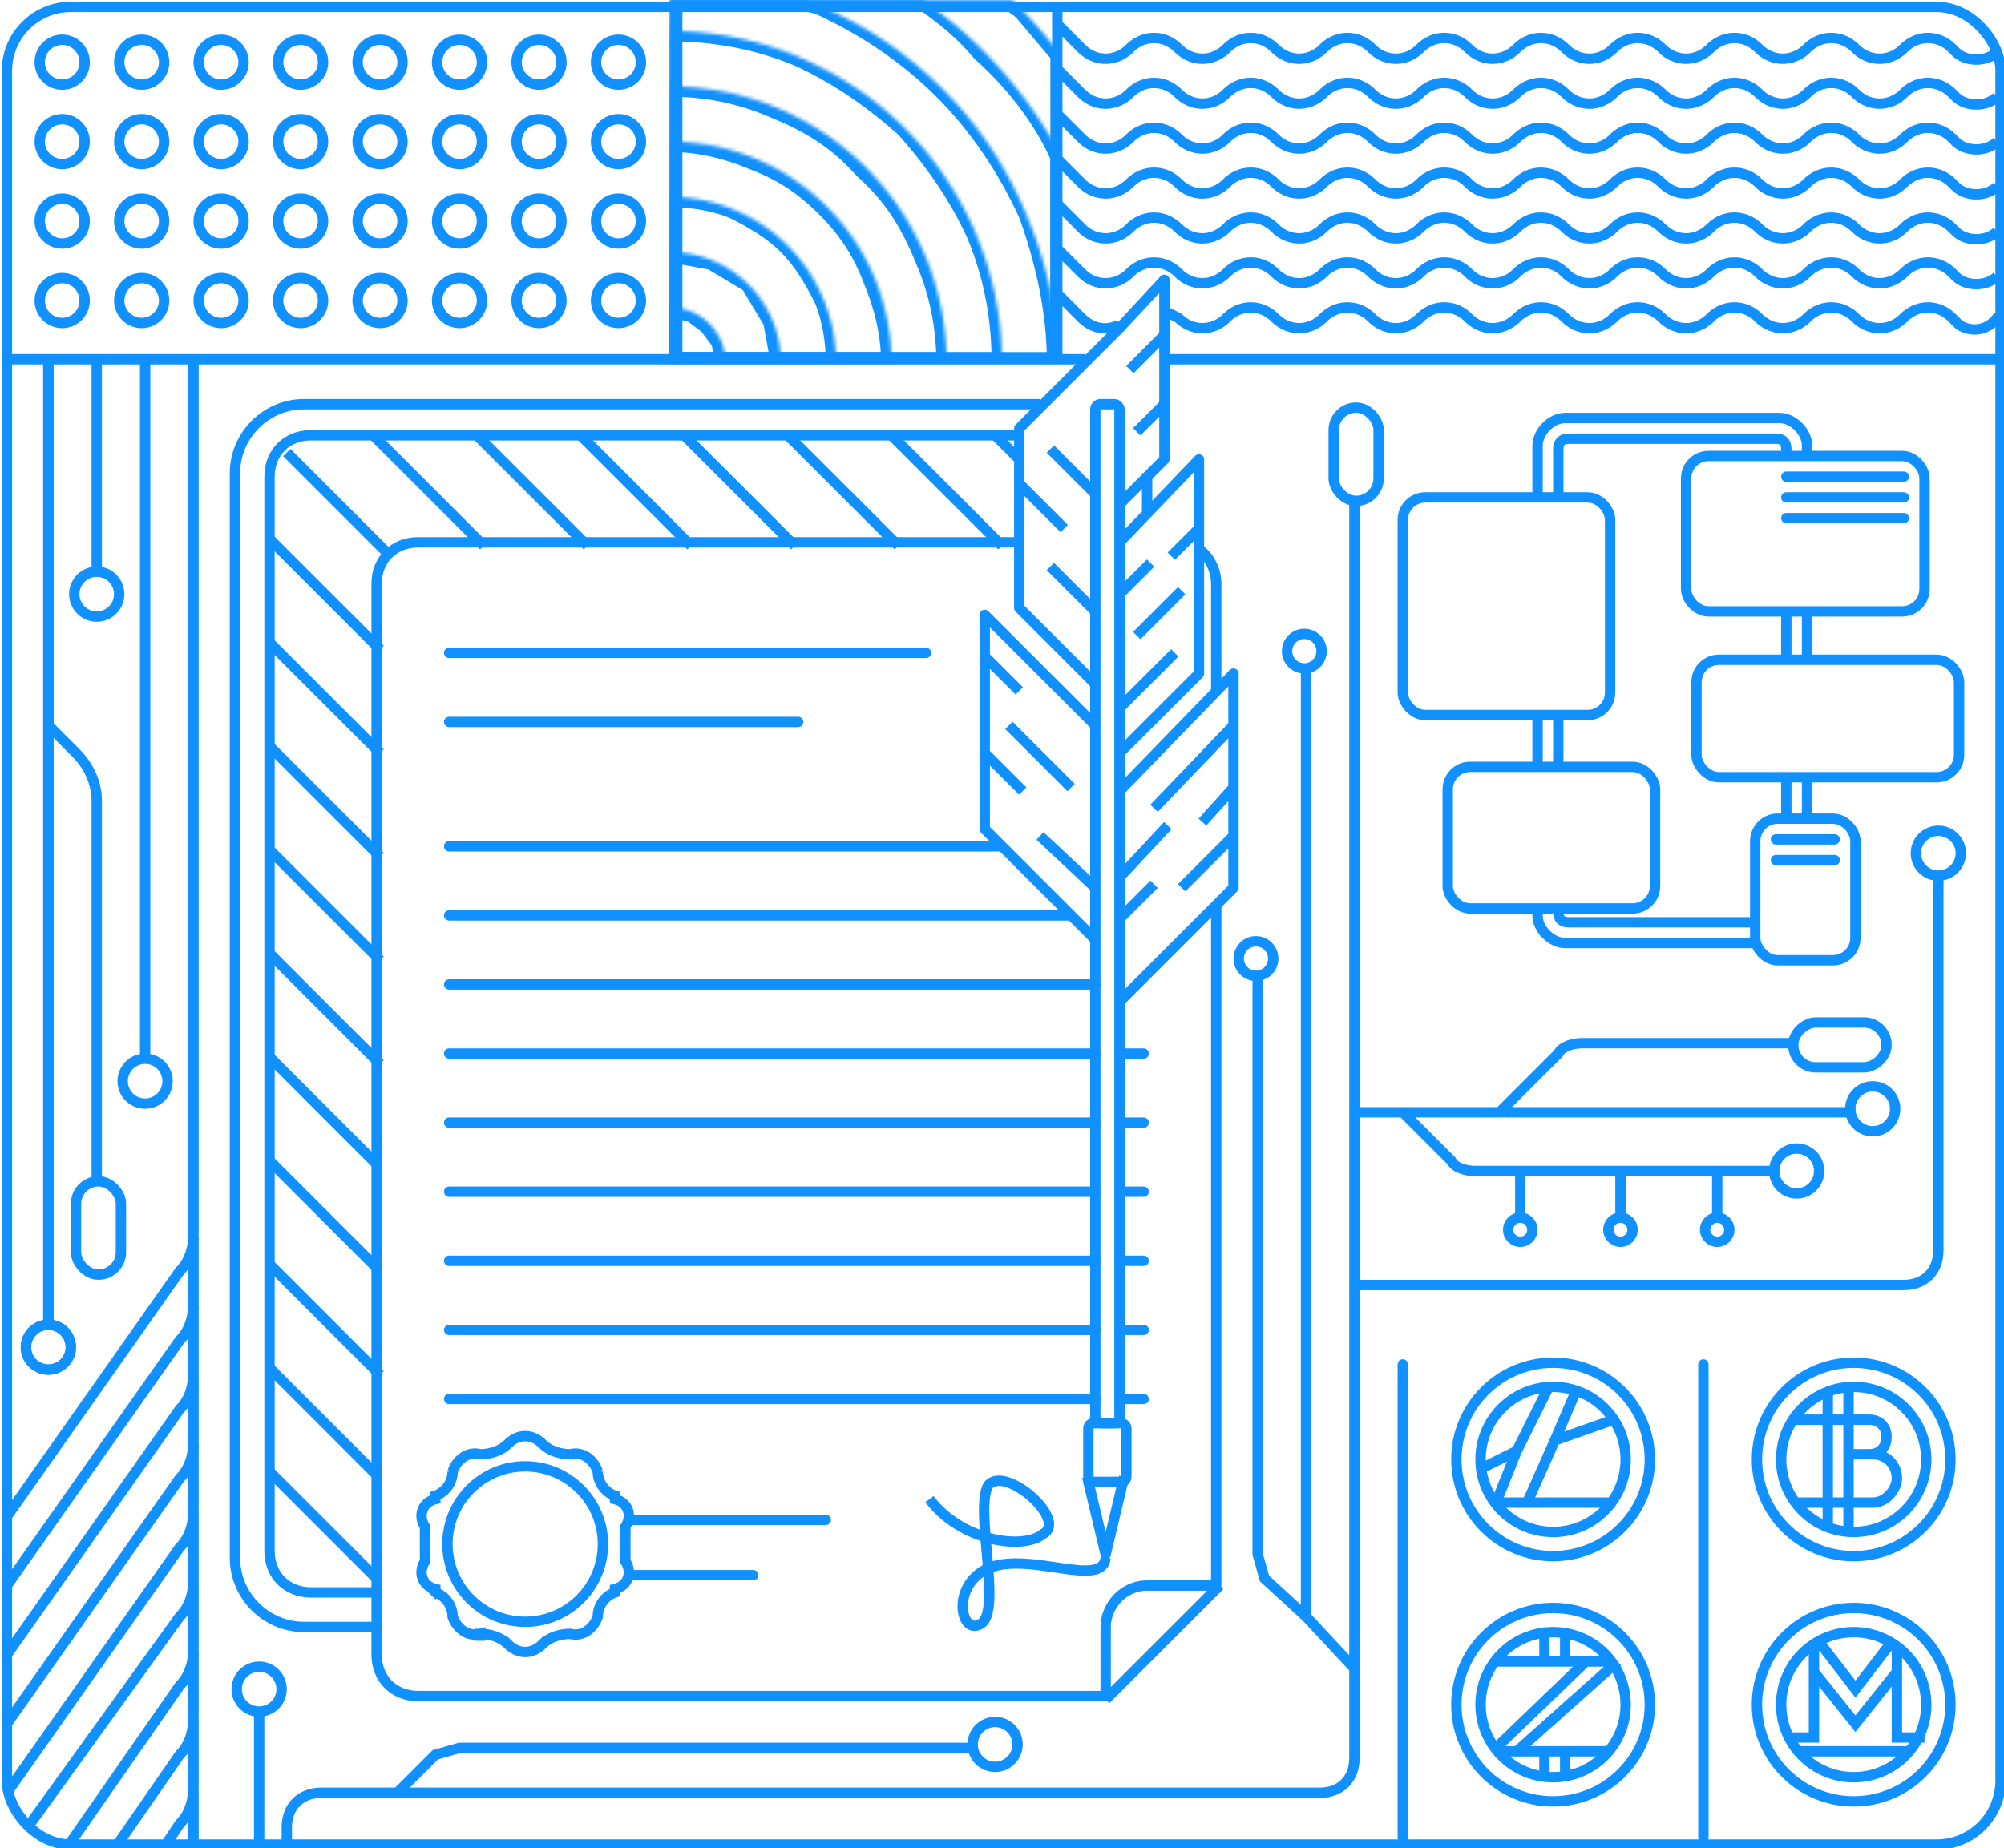 <svg xmlns="http://www.w3.org/2000/svg" width="580" height="535" fill="none"><g clip-path="url(#clip0)"><rect width="577" height="532" x="2" y="2" stroke="#1191FF" stroke-linecap="round" stroke-width="3" rx="18.5"/><path stroke="#1191FF" stroke-width="3" d="M113 161l-30-30M78 156l32 32M78 186l32 32M78 216l32 32M78 246l32 32M78 276l32 32M78 306l31 31M78 336l31 31M78 366l32 32M78 396l31 31M78 426l31 31M108 126l32 32M138 126l32 32M168 126l32 32M198 126l32 32M228 126l32 32M258 126l32 32M288 126l7 7M2 104h312m265 0H337M196 2v103"/><circle cx="18" cy="18" r="6.5" stroke="#1191FF" stroke-width="3"/><circle cx="18" cy="41" r="6.5" stroke="#1191FF" stroke-width="3"/><circle cx="18" cy="64" r="6.5" stroke="#1191FF" stroke-width="3"/><circle cx="18" cy="87" r="6.5" stroke="#1191FF" stroke-width="3"/><circle cx="41" cy="18" r="6.5" stroke="#1191FF" stroke-width="3"/><circle cx="41" cy="41" r="6.5" stroke="#1191FF" stroke-width="3"/><circle cx="41" cy="64" r="6.5" stroke="#1191FF" stroke-width="3"/><circle cx="41" cy="87" r="6.5" stroke="#1191FF" stroke-width="3"/><circle cx="64" cy="18" r="6.5" stroke="#1191FF" stroke-width="3"/><circle cx="64" cy="41" r="6.5" stroke="#1191FF" stroke-width="3"/><circle cx="64" cy="64" r="6.5" stroke="#1191FF" stroke-width="3"/><circle cx="64" cy="87" r="6.5" stroke="#1191FF" stroke-width="3"/><circle cx="87" cy="18" r="6.5" stroke="#1191FF" stroke-width="3"/><circle cx="87" cy="41" r="6.5" stroke="#1191FF" stroke-width="3"/><circle cx="87" cy="64" r="6.5" stroke="#1191FF" stroke-width="3"/><circle cx="87" cy="87" r="6.5" stroke="#1191FF" stroke-width="3"/><circle cx="110" cy="18" r="6.5" stroke="#1191FF" stroke-width="3"/><circle cx="110" cy="41" r="6.5" stroke="#1191FF" stroke-width="3"/><circle cx="110" cy="64" r="6.5" stroke="#1191FF" stroke-width="3"/><circle cx="110" cy="87" r="6.5" stroke="#1191FF" stroke-width="3"/><circle cx="133" cy="18" r="6.5" stroke="#1191FF" stroke-width="3"/><circle cx="133" cy="41" r="6.5" stroke="#1191FF" stroke-width="3"/><circle cx="133" cy="64" r="6.5" stroke="#1191FF" stroke-width="3"/><circle cx="133" cy="87" r="6.5" stroke="#1191FF" stroke-width="3"/><circle cx="156" cy="18" r="6.5" stroke="#1191FF" stroke-width="3"/><circle cx="156" cy="41" r="6.5" stroke="#1191FF" stroke-width="3"/><circle cx="156" cy="64" r="6.5" stroke="#1191FF" stroke-width="3"/><circle cx="156" cy="87" r="6.5" stroke="#1191FF" stroke-width="3"/><circle cx="179" cy="18" r="6.5" stroke="#1191FF" stroke-width="3"/><circle cx="179" cy="41" r="6.5" stroke="#1191FF" stroke-width="3"/><circle cx="179" cy="64" r="6.5" stroke="#1191FF" stroke-width="3"/><circle cx="179" cy="87" r="6.5" stroke="#1191FF" stroke-width="3"/><path stroke="#1191FF" stroke-width="3" d="M306 2v103"/><mask id="a" fill="#fff"><path fill-rule="evenodd" d="M307 105V16a144 144 0 00-14-16h-99v105h113z" clip-rule="evenodd"/></mask><path fill="#1191FF" d="M307 16h3v-1l-1-1-2 2zm0 89v3h3v-3h-3zM296 3l2-2-2 2zm-3-3l2-2-1-1h-1v3zm-99 0v-3h-3v3h3zm0 105h-3v3h3v-3zm110-89v89h6V16h-6zm5-2L298 1l-4 4 11 13 4-4zM298 1l-3-3-5 4 4 3 4-4zM194 3h99v-6h-99v6zm-3-3v105h6V0h-6zm116 102H194v6h113v-6z" mask="url(#a)"/><mask id="b" fill="#fff"><path fill-rule="evenodd" d="M307 105V45a128 128 0 00-40-45h-73v105h113z" clip-rule="evenodd"/></mask><path fill="#1191FF" d="M307 45h3v-2l-3 2zm0 60v3h3v-3h-3zm-22-91l2-2-2 2zM267 0l2-2-1-1h-1v3zm-73 0v-3h-3v3h3zm0 105h-3v3h3v-3zm110-60v60h6V45h-6zm6-2c-6-11-14-21-23-31l-5 5c9 8 17 18 22 29l6-3zm-23-31L269-2l-4 4c7 5 12 9 17 15l5-5zm-93-9h73v-6h-73v6zm-3-3v105h6V0h-6zm116 102H194v6h113v-6z" mask="url(#b)"/><mask id="c" fill="#fff"><path fill-rule="evenodd" d="M297 62c6 14 9 28 9 43H194V0h39a112 112 0 0164 62z" clip-rule="evenodd"/></mask><path fill="#1191FF" d="M306 105v3h3v-3h-3zm-9-43l3-1-3 1zm-103 43h-3v3h3v-3zm0-105v-3h-3v3h3zm39 0l1-3h-1v3zm4 2l1-3-1 3zm72 103c0-15-3-30-9-44l-5 2c5 14 8 28 8 42h6zm-3-3H194v6h112v-6zM191 0v105h6V0h-6zm3 3h39v-6h-39v6zm44-4l-4-2-2 6 4 1 2-5zm37 25c-10-11-23-19-37-25l-2 5c13 6 25 14 35 24l4-4zm25 37c-6-14-14-27-25-37l-4 4c10 10 18 22 24 35l5-2z" mask="url(#c)"/><mask id="d" fill="#fff"><path fill-rule="evenodd" d="M194 105h96a96 96 0 00-96-96v96z" clip-rule="evenodd"/></mask><path fill="#1191FF" d="M194 105h-3v3h3v-3zm96 0v3h3v-3h-3zm-7-37l2-1-2 1zm-21-31l-2 2 2-2zm-31-21l-1 3 1-3zm-37-7V6h-3v3h3zm0 99h96v-6h-96v6zm99-3c0-13-3-26-8-38l-5 2c5 12 7 24 7 36h6zm-8-38c-5-12-12-23-21-32l-4 4c8 9 15 19 20 30l5-2zm-21-32c-9-9-20-16-32-21l-2 5c11 5 21 12 30 20l4-4zm-32-21c-12-5-25-8-38-8v6c12 0 24 2 36 7l2-5zm-35 91V9h-6v96h6z" mask="url(#d)"/><mask id="e" fill="#fff"><path fill-rule="evenodd" d="M194 89v16h16a16 16 0 00-16-16z" clip-rule="evenodd"/></mask><path fill="#1191FF" d="M194 89v-3h-3v3h3zm0 16h-3v3h3v-3zm16 0v3h3v-3h-3zm-1-6l3-1-3 1zm-9-9l-1 3 1-3zm-9-1v16h6V89h-6zm3 19h16v-6h-16v6zm19-3l-1-7-6 2 1 5h6zm-1-7c-1-3-3-5-5-6l-4 4 3 4 6-2zm-5-6c-1-2-3-4-6-5l-2 6 4 3 4-4zm-6-5l-7-1v6l5 1 2-6z" mask="url(#e)"/><mask id="f" fill="#fff"><path fill-rule="evenodd" d="M194 105h80a80 80 0 00-80-80v80z" clip-rule="evenodd"/></mask><path fill="#1191FF" d="M194 105h-3v3h3v-3zm80 0v3h3v-3h-3zm-6-31l-3 2 3-2zm-17-26l2-2-2 2zm-26-17l-2 3 2-3zm-31-6v-3h-3v3h3zm0 83h80v-6h-80v6zm83-3c0-11-2-22-6-32l-6 3c4 9 6 19 6 29h6zm-6-32c-4-10-11-19-18-27l-5 5c8 7 13 15 17 25l6-3zm-18-27c-8-7-17-14-27-18l-3 6c10 4 18 9 25 17l5-5zm-27-18c-10-4-21-6-32-6v6c10 0 20 2 29 6l3-6zm-29 77V25h-6v80h6z" mask="url(#f)"/><mask id="g" fill="#fff"><path fill-rule="evenodd" d="M194 41v64-64zm0 0a64 64 0 0164 64h-64" clip-rule="evenodd"/></mask><path fill="#1191FF" d="M193 41v64h3V41h-3zm3 64V41h-3v64h3zm-2 0h-3v3h3v-3zm24-59l-1 3 1-3zm35 35l3-2-3 2zm5 24v3h3v-3h-3zm-67-64v64h6V41h-6zm29 2c-8-3-17-5-26-5v6c8 0 16 2 23 5l3-6zm21 15c-6-7-13-12-21-15l-3 6c8 3 14 7 20 13l4-4zm15 21c-3-8-8-15-15-21l-4 4c6 6 10 12 13 20l6-3zm5 26c0-9-2-18-5-26l-6 3c3 7 5 15 5 23h6zm-67 3h64v-6h-64v6z" mask="url(#g)"/><mask id="h" fill="#fff"><path fill-rule="evenodd" d="M194 57v48-48zm0 0a48 48 0 0148 48h-48" clip-rule="evenodd"/></mask><path fill="#1191FF" d="M193 57v48h3V57h-3zm3 48V57h-3v48h3zm-2 0h-3v3h3v-3zm18-44l-1 2 1-2zm16 10l-2 2 2-2zm10 16l3-2-3 2zm4 18v3h3v-3h-3zm-51-48v48h6V57h-6zm23 1c-7-3-13-4-20-4v6c6 0 12 1 17 3l3-5zm16 11c-5-5-10-9-16-11l-3 5c6 3 11 6 15 10l4-4zm11 16c-2-6-6-11-11-16l-4 4c4 4 7 9 10 15l5-3zm4 20c0-7-1-13-4-20l-5 3c2 5 3 11 3 17h6zm-51 3h48v-6h-48v6z" mask="url(#h)"/><mask id="i" fill="#fff"><path fill-rule="evenodd" d="M194 73v32h32a32 32 0 00-32-32z" clip-rule="evenodd"/></mask><path fill="#1191FF" d="M194 73v-3h-3v3h3zm0 32h-3v3h3v-3zm32 0v3h3v-3h-3zm-2-12l2-1-2 1zm-18-18l-1 3 1-3zm-15-2v32h6V73h-6zm3 35h32v-6h-32v6zm35-3c0-5-1-9-3-13l-5 2 2 11h6zm-3-13c-1-5-4-8-7-12l-4 4 6 10 5-2zm-7-12c-4-3-7-6-12-7l-2 5 10 6 4-4zm-12-7c-4-2-8-3-13-3v6l11 2 2-5z" mask="url(#i)"/><circle cx="14" cy="390" r="6.5" stroke="#1191FF" stroke-width="3"/><path stroke="#1191FF" stroke-width="3" d="M14 104v279"/><circle cx="14" cy="390" r="6.5" stroke="#1191FF" stroke-width="3"/><path stroke="#1191FF" stroke-width="3" d="M14 104v279"/><circle cx="75" cy="489" r="6.5" stroke="#1191FF" stroke-width="3"/><circle cx="288" cy="505" r="6.5" stroke="#1191FF" stroke-width="3"/><circle cx="561" cy="247" r="6.5" stroke="#1191FF" stroke-width="3"/><circle cx="542" cy="321" r="6.5" stroke="#1191FF" stroke-width="3"/><circle cx="520" cy="339" r="6.5" stroke="#1191FF" stroke-width="3"/><circle cx="363.5" cy="277.5" r="5" stroke="#1191FF" stroke-width="3"/><circle cx="377.5" cy="188.5" r="5" stroke="#1191FF" stroke-width="3"/><circle cx="497" cy="356" r="3.5" stroke="#1191FF" stroke-width="3"/><circle cx="469" cy="356" r="3.5" stroke="#1191FF" stroke-width="3"/><circle cx="440" cy="356" r="3.5" stroke="#1191FF" stroke-width="3"/><path stroke="#1191FF" stroke-width="3" d="M75 496v38m8 0v-5c0-6 4-10 10-10h22m277-374v177M115 519h267c6 0 10-4 10-10v-26m-277 36l11-11 7-2h149m110-134h159c6 0 10-4 10-10V253M392 372v-50m0 50v111m0-161h14m131 0H434m-28 0l14 14c1 2 4 3 7 3h13m-34-17h28m80 17h-17m-57 0v15m0-15h29m0 0v14m0-14h28m0 0v13m-63-30l17-17c1-2 4-3 7-3h62M392 483l-14-15m-14-186v168l2 7 12 11m0 0V193"/><circle cx="42" cy="313" r="6.5" stroke="#1191FF" stroke-width="3"/><circle cx="28" cy="172" r="6.5" stroke="#1191FF" stroke-width="3"/><path stroke="#1191FF" stroke-width="3" d="M42 104v203M28 104v62M56 104v253c0 4-1 8-4 11L2 439"/><path stroke="#1191FF" stroke-width="3" d="M2 459l50-71c3-3 4-7 4-11v-19"/><path stroke="#1191FF" stroke-width="3" d="M2 479l50-71c3-3 4-7 4-11v-19"/><path stroke="#1191FF" stroke-width="3" d="M2 499l50-71c3-3 4-7 4-11v-19"/><path stroke="#1191FF" stroke-width="3" d="M2 519l50-71c3-3 4-7 4-11v-19"/><path stroke="#1191FF" stroke-width="3" d="M56 438v19c0 4-1 8-4 11L8 529"/><path stroke="#1191FF" stroke-width="3" d="M56 458v19c0 4-1 8-4 11l-32 46"/><path stroke="#1191FF" stroke-width="3" d="M56 478v19c0 4-1 8-4 11l-18 26"/><path stroke="#1191FF" stroke-width="3" d="M56 498v19c0 4-1 8-4 11l-4 6M56 518v16M14 210l8 8c4 4 6 9 6 14v109"/><rect width="13" height="27" x="22" y="342" stroke="#1191FF" stroke-width="3" rx="6.5"/><rect width="13" height="27" x="386" y="118" stroke="#1191FF" stroke-width="3" rx="6.5"/><rect width="13" height="27" x="546" y="296" stroke="#1191FF" stroke-width="3" rx="6.5" transform="rotate(90 546 296)"/><path stroke="#1191FF" stroke-width="3" d="M352 200v-31c0-4-2-8-5-10m5 103v197h-20c-7 0-12 6-12 12v20H121c-7 0-12-5-12-12V169c0-7 5-12 12-12h174M320 492l33-33"/><path stroke="#1191FF" stroke-linecap="round" stroke-width="3" d="M130 189h138M130 245h159M130 209h101M130 405h187m14 0h-7M130 385h187m14 0h-7M130 365h187m14 0h-7M130 345h187m14 0h-7M130 325h187m14 0h-7M130 305h187m14 0h-7M130 285h187M130 265h179M182 440h57M182 456h36"/><path stroke="#1191FF" stroke-width="3" d="M157 476l1 1-1-1c-3 3-7 3-10 0l-1 1 1-1h0c-2-2-5-3-8-3h0v2-2c-4 1-7-2-8-5h0c0-3-2-6-5-7l-1 1 1-1v-1c-4-1-5-5-3-8v-1-9c-2-3-1-7 3-8v-1c3-1 5-4 5-7h-1 1c1-3 4-6 8-5h0c3 0 6-1 8-3h0c3-3 7-3 10 0h0c2 2 5 3 8 3h0c4-1 7 2 8 5h1-1c0 3 2 6 5 7v1c4 1 5 5 3 8v1 9c2 3 1 7-3 8v1c-3 1-5 4-5 7h0c-1 3-4 6-8 5h0c-3 0-6 1-8 3h0z"/><circle cx="152" cy="447" r="22.5" stroke="#1191FF" stroke-width="3"/><rect width="11" height="17" x="315" y="412" stroke="#1191FF" stroke-width="3" rx="1.5"/><rect width="7" height="295" x="317" y="117" stroke="#1191FF" stroke-width="3" rx="1.5"/><path stroke="#1191FF" stroke-linecap="square" stroke-linejoin="round" stroke-width="3" d="M315 429l5 21 5-21"/><path stroke="#1191FF" stroke-linejoin="round" stroke-width="3" d="M324 290l33-33v-15m-33-13l33-34v15m0 0l-23 24m23-24v18m0 0l-9 10m9-10v14m-33 12l14-15m-14 27l10-10m23-14l-15 15M324 218l23-23v-42m-23 4l23-24v20m-23 52l16-16m2-18l-13 13m-5-12l9-9m14-10l-8 8M324 146l13-13v-16m-20 81l-22-22v-36m42-23l-8 8m8-8V97m0 0V81l-13 14-29 29v16m42-43l-10 10m-10 70l-13-13m-9-24l13 13m9-10l-13-13M317 210l-32-32v12m32 82l-32-32v-22m32 39l-16-15m-16-24l11 11m-11-11v-28m25 38l-18-18m-7-20l10 10"/><path stroke="#1191FF" stroke-width="3" d="M109 461H90c-7 0-12-5-12-12V138c0-7 5-12 12-12h205"/><path stroke="#1191FF" stroke-width="3" d="M332 137v11M109 471H88c-11 0-20-9-20-20V137c0-11 9-20 20-20h213M269 434c9 12 27 15 33 10 7-4-11-20-16-14-4 7 4 36-2 40s-9-11 2-16c12-5 33 6 34-3"/><rect width="69" height="45" x="488" y="132" stroke="#1191FF" stroke-width="3" rx="6.5"/><mask id="j" fill="#fff"><rect width="20" height="36" x="492" y="136" rx="2"/></mask><rect width="20" height="36" x="492" y="136" stroke="#1191FF" stroke-width="6" mask="url(#j)" rx="2"/><mask id="k" fill="#fff"><rect width="17" height="18" x="515" y="154" rx="2"/></mask><rect width="17" height="18" x="515" y="154" stroke="#1191FF" stroke-width="6" mask="url(#k)" rx="2"/><mask id="l" fill="#fff"><rect width="17" height="18" x="535" y="154" rx="2"/></mask><rect width="17" height="18" x="535" y="154" stroke="#1191FF" stroke-width="6" mask="url(#l)" rx="2"/><path stroke="#1191FF" stroke-linecap="round" stroke-width="3" d="M517 138h34M517 144h34M517 150h34"/><rect width="60" height="63" x="406" y="144" stroke="#1191FF" stroke-width="3" rx="6.5"/><mask id="m" fill="#fff"><rect width="13" height="32" x="410" y="148" rx="2"/></mask><rect width="13" height="32" x="410" y="148" stroke="#1191FF" stroke-width="6" mask="url(#m)" rx="2"/><mask id="n" fill="#fff"><rect width="13" height="19" x="410" y="183" rx="2"/></mask><rect width="13" height="19" x="410" y="183" stroke="#1191FF" stroke-width="6" mask="url(#n)" rx="2"/><mask id="o" fill="#fff"><rect width="16" height="16" x="426" y="148" rx="2"/></mask><rect width="16" height="16" x="426" y="148" stroke="#1191FF" stroke-width="6" mask="url(#o)" rx="2"/><mask id="p" fill="#fff"><rect width="16" height="16" x="426" y="167" rx="2"/></mask><rect width="16" height="16" x="426" y="167" stroke="#1191FF" stroke-width="6" mask="url(#p)" rx="2"/><mask id="q" fill="#fff"><rect width="16" height="16" x="426" y="186" rx="2"/></mask><rect width="16" height="16" x="426" y="186" stroke="#1191FF" stroke-width="6" mask="url(#q)" rx="2"/><mask id="r" fill="#fff"><rect width="16" height="16" x="445" y="148" rx="2"/></mask><rect width="16" height="16" x="445" y="148" stroke="#1191FF" stroke-width="6" mask="url(#r)" rx="2"/><mask id="s" fill="#fff"><rect width="16" height="16" x="445" y="167" rx="2"/></mask><rect width="16" height="16" x="445" y="167" stroke="#1191FF" stroke-width="6" mask="url(#s)" rx="2"/><mask id="t" fill="#fff"><rect width="16" height="16" x="445" y="186" rx="2"/></mask><rect width="16" height="16" x="445" y="186" stroke="#1191FF" stroke-width="6" mask="url(#t)" rx="2"/><path stroke="#1191FF" stroke-width="3" d="M523 131v-2c0-4-4-8-8-8h-62c-4 0-8 4-8 8v15m78 32v15m0 34v12m-15 36h-55c-4 0-8-4-8-8v-1m0-41v-16"/><path stroke="#1191FF" stroke-width="3" d="M451 207v16m0 41v0c0 2 1 3 3 3h54m9-30v-12m0-34v-15m0-45v-1c0-2-1-3-3-3h-60c-2 0-3 1-3 3v14"/><rect width="60" height="41" x="419" y="222" stroke="#1191FF" stroke-width="3" rx="6.5"/><mask id="u" fill="#fff"><rect width="17" height="32" x="423" y="226" rx="2"/></mask><rect width="17" height="32" x="423" y="226" stroke="#1191FF" stroke-width="6" mask="url(#u)" rx="2"/><mask id="v" fill="#fff"><rect width="14" height="14" x="460" y="226" rx="2"/></mask><rect width="14" height="14" x="460" y="226" stroke="#1191FF" stroke-width="6" mask="url(#v)" rx="2"/><mask id="w" fill="#fff"><rect width="14" height="14" x="460" y="243" rx="2"/></mask><rect width="14" height="14" x="460" y="243" stroke="#1191FF" stroke-width="6" mask="url(#w)" rx="2"/><mask id="x" fill="#fff"><rect width="14" height="14" x="443" y="226" rx="2"/></mask><rect width="14" height="14" x="443" y="226" stroke="#1191FF" stroke-width="6" mask="url(#x)" rx="2"/><mask id="y" fill="#fff"><rect width="14" height="14" x="443" y="243" rx="2"/></mask><rect width="14" height="14" x="443" y="243" stroke="#1191FF" stroke-width="6" mask="url(#y)" rx="2"/><rect width="76" height="34" x="491" y="191" stroke="#1191FF" stroke-width="3" rx="6.5"/><mask id="z" fill="#fff"><rect width="17" height="25" x="495" y="195" rx="2"/></mask><rect width="17" height="25" x="495" y="195" stroke="#1191FF" stroke-width="6" mask="url(#z)" rx="2"/><mask id="A" fill="#fff"><rect width="17" height="25" x="515" y="195" rx="2"/></mask><rect width="17" height="25" x="515" y="195" stroke="#1191FF" stroke-width="6" mask="url(#A)" rx="2"/><mask id="B" fill="#fff"><rect width="17" height="25" x="535" y="195" rx="2"/></mask><rect width="17" height="25" x="535" y="195" stroke="#1191FF" stroke-width="6" mask="url(#B)" rx="2"/><mask id="C" fill="#fff"><rect width="13" height="25" x="555" y="195" rx="2"/></mask><rect width="13" height="25" x="555" y="195" stroke="#1191FF" stroke-width="6" mask="url(#C)" rx="2"/><rect width="29" height="41" x="508" y="237" stroke="#1191FF" stroke-width="3" rx="6.5"/><mask id="D" fill="#fff"><rect width="20" height="20" x="512" y="253" rx="2"/></mask><rect width="20" height="20" x="512" y="253" stroke="#1191FF" stroke-width="6" mask="url(#D)" rx="2"/><path stroke="#1191FF" stroke-linecap="round" stroke-width="3" d="M514 243h17M514 249h17"/><path stroke="#1191FF" stroke-width="3" d="M306 7l7 7c4 4 10 4 14 0v0c4-4 10-4 14 0v0c4 4 10 4 14 0v0c4-4 10-4 14 0v0c4 4 10 4 14 0v0c4-4 10-4 14 0v0c4 4 10 4 14 0v0c4-4 10-4 14 0v0c4 4 10 4 14 0v0c4-4 10-4 14 0v0c4 4 10 4 14 0v0c4-4 10-4 14 0v0c4 4 10 4 14 0v0c4-4 10-4 14 0v0c4 4 10 4 14 0v0c4-4 10-4 14 0v0c4 4 10 4 14 0v0c4-4 10-4 14 0l1 1c3 3 9 3 12 0v0M306 20l7 7c4 4 10 4 14 0v0c4-4 10-4 14 0v0c4 4 10 4 14 0v0c4-4 10-4 14 0v0c4 4 10 4 14 0v0c4-4 10-4 14 0v0c4 4 10 4 14 0v0c4-4 10-4 14 0v0c4 4 10 4 14 0v0c4-4 10-4 14 0v0c4 4 10 4 14 0v0c4-4 10-4 14 0v0c4 4 10 4 14 0v0c4-4 10-4 14 0v0c4 4 10 4 14 0v0c4-4 10-4 14 0v0c4 4 10 4 14 0v0c4-4 10-4 14 0l1 1c3 3 9 3 12 0v0M306 33l7 7c4 4 10 4 14 0v0c4-4 10-4 14 0v0c4 4 10 4 14 0v0c4-4 10-4 14 0v0c4 4 10 4 14 0v0c4-4 10-4 14 0v0c4 4 10 4 14 0v0c4-4 10-4 14 0v0c4 4 10 4 14 0v0c4-4 10-4 14 0v0c4 4 10 4 14 0v0c4-4 10-4 14 0v0c4 4 10 4 14 0v0c4-4 10-4 14 0v0c4 4 10 4 14 0v0c4-4 10-4 14 0v0c4 4 10 4 14 0v0c4-4 10-4 14 0l1 1c3 3 9 3 12 0v0M306 46l7 7c4 4 10 4 14 0v0c4-4 10-4 14 0v0c4 4 10 4 14 0v0c4-4 10-4 14 0v0c4 4 10 4 14 0v0c4-4 10-4 14 0v0c4 4 10 4 14 0v0c4-4 10-4 14 0v0c4 4 10 4 14 0v0c4-4 10-4 14 0v0c4 4 10 4 14 0v0c4-4 10-4 14 0v0c4 4 10 4 14 0v0c4-4 10-4 14 0v0c4 4 10 4 14 0v0c4-4 10-4 14 0v0c4 4 10 4 14 0v0c4-4 10-4 14 0l1 1c3 3 9 3 12 0v0M306 59l7 7c4 4 10 4 14 0v0c4-4 10-4 14 0v0c4 4 10 4 14 0v0c4-4 10-4 14 0v0c4 4 10 4 14 0v0c4-4 10-4 14 0v0c4 4 10 4 14 0v0c4-4 10-4 14 0v0c4 4 10 4 14 0v0c4-4 10-4 14 0v0c4 4 10 4 14 0v0c4-4 10-4 14 0v0c4 4 10 4 14 0v0c4-4 10-4 14 0v0c4 4 10 4 14 0v0c4-4 10-4 14 0v0c4 4 10 4 14 0v0c4-4 10-4 14 0l1 1c3 3 9 3 12 0v0M306 72l7 7c4 4 10 4 14 0v0c4-4 10-4 14 0v0c4 4 10 4 14 0v0c4-4 10-4 14 0v0c4 4 10 4 14 0v0c4-4 10-4 14 0v0c4 4 10 4 14 0v0c4-4 10-4 14 0v0c4 4 10 4 14 0v0c4-4 10-4 14 0v0c4 4 10 4 14 0v0c4-4 10-4 14 0v0c4 4 10 4 14 0v0c4-4 10-4 14 0v0c4 4 10 4 14 0v0c4-4 10-4 14 0v0c4 4 10 4 14 0v0c4-4 10-4 14 0l1 1c3 3 9 3 12 0v0M306 85l7 7c3 3 7 4 11 2m255-2h-1a8 8 0 01-11 2l-2-2c-4-4-10-4-14 0s-10 4-14 0-10-4-14 0-10 4-14 0-10-4-14 0-10 4-14 0-10-4-14 0-10 4-14 0-10-4-14 0-10 4-14 0-10-4-14 0-10 4-14 0-10-4-14 0-10 4-14 0-10-4-14 0-10 4-14 0l-4-2"/><path stroke="#1191FF" stroke-linecap="round" stroke-width="3" d="M493 395v137M406 395v137"/><circle cx="536.5" cy="422.5" r="21" stroke="#1191FF" stroke-width="3"/><circle cx="536.5" cy="422.5" r="28" stroke="#1191FF" stroke-width="3"/><path stroke="#1191FF" stroke-width="3" d="M535 411v10m0-10v-9m0 9h-6m6 0h6c3 0 5 2 5 5v0c0 3-2 5-5 5h-6m0 14v-14m0 14v8m0-8h-6m6 0h7c4 0 7-4 7-7v0c0-4-3-7-7-7h-7m-16-10h10m-10 24h10m0-24v24m0-24v-8 32m0 0v8"/><circle cx="449.5" cy="422.5" r="21" stroke="#1191FF" stroke-width="3"/><circle cx="449.5" cy="422.5" r="28" stroke="#1191FF" stroke-width="3"/><path stroke="#1191FF" stroke-width="3" d="M456 403l-6 14m-8 18h25m-25 0h-10m10 0l8-18m-2-15l-9 18m-6 15l6-15m-10 5l10-5m28-9l-17 6"/><circle cx="536.5" cy="493.5" r="21" stroke="#1191FF" stroke-width="3"/><circle cx="536.5" cy="493.5" r="28" stroke="#1191FF" stroke-width="3"/><path stroke="#1191FF" stroke-width="3" d="M517 503h8v-19m32 19h-8v-19m-29 23h33m-28-23v-7l2-1 10 13 10-13 2 1v7m-24 0l12 15 12-15"/><circle cx="449.5" cy="493.5" r="21" stroke="#1191FF" stroke-width="3"/><circle cx="449.5" cy="493.5" r="28" stroke="#1191FF" stroke-width="3"/><path stroke="#1191FF" stroke-width="3" d="M459 481h7l1 1-28 25m20-26h-6m6 0l-26 25m26 1h7m-7 0h-6m6 0h-26 6m-6-26h14m0 0v-9m0 9h6m-6 26v8m0-8h-8m8 0h6m0-26v-8m0 34v8"/></g><defs><clipPath id="clip0"><path fill="#fff" d="M0 0h580v535H0z"/></clipPath></defs></svg>